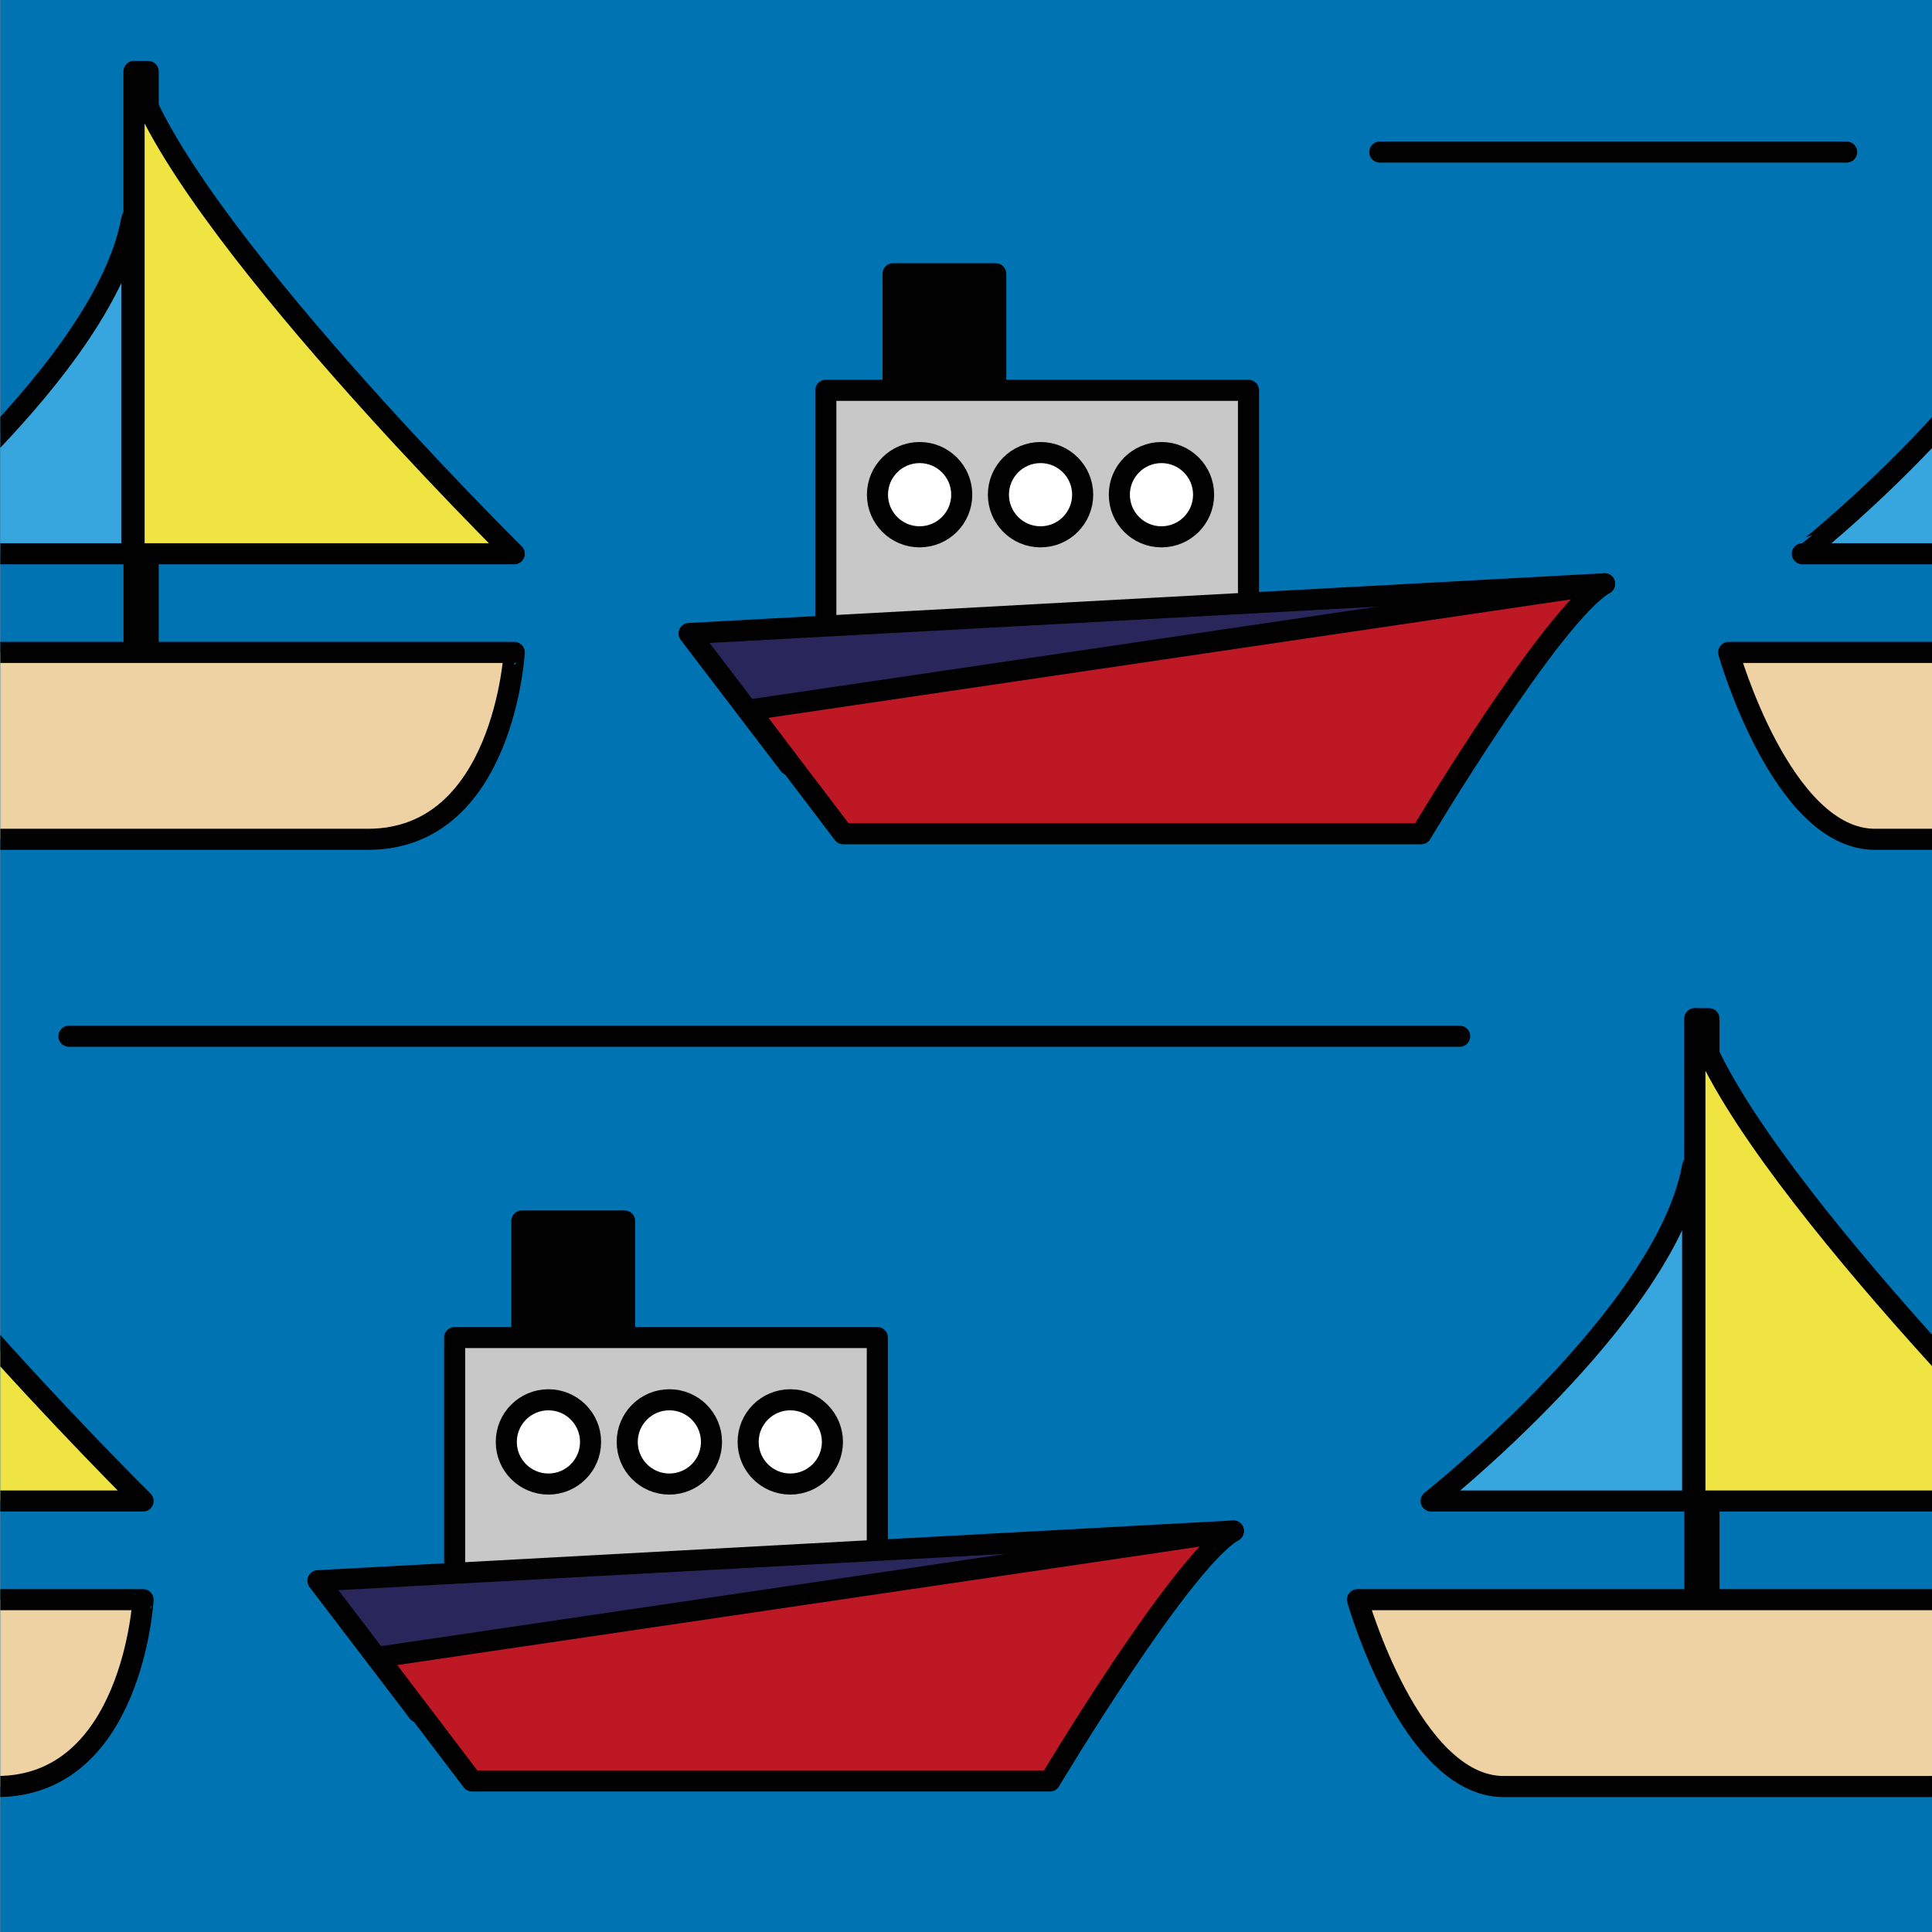 <?xml version="1.0" encoding="utf-8"?>
<!-- Generator: Adobe Illustrator 16.0.0, SVG Export Plug-In . SVG Version: 6.00 Build 0)  -->
<!DOCTYPE svg PUBLIC "-//W3C//DTD SVG 1.1//EN" "http://www.w3.org/Graphics/SVG/1.1/DTD/svg11.dtd">
<svg version="1.1" xmlns="http://www.w3.org/2000/svg" xmlns:xlink="http://www.w3.org/1999/xlink" x="0px" y="0px" width="220px"
	 height="220px" viewBox="0 0 220 220" enable-background="new 0 0 220 220" xml:space="preserve">
<rect x="0" y="0" width="220" height="220" fill="#808080" stroke="none"/>
<g id="bg" display="none">
	<rect x="-145.836" y="-981.787" display="inline" fill="#FFFFFF" width="3240.076" height="8444.104"/>
</g>
<g id="Layer_3" display="none">
</g>
<g id="Layer_1">
	<g>
		<defs>
			<rect id="SVGID_253_" x="0.034" width="220" height="220"/>
		</defs>
		<clipPath id="SVGID_2_">
			<use xlink:href="#SVGID_253_"  overflow="visible"/>
		</clipPath>
		<g clip-path="url(#SVGID_2_)">
			<g>
				<rect x="0.034" fill="#0073B3" width="220" height="220"/>
			</g>
		</g>
		<g clip-path="url(#SVGID_2_)">
			
				<rect x="101.695" y="31.175" fill="#000100" stroke="#000100" stroke-width="2.4" stroke-linecap="round" stroke-linejoin="round" stroke-miterlimit="10" width="11.694" height="13.68"/>
			
				<rect x="94.038" y="44.447" fill="#C8C8C8" stroke="#000100" stroke-width="2.4" stroke-linecap="round" stroke-linejoin="round" stroke-miterlimit="10" width="48.13" height="32.636"/>
			<g>
				
					<polyline fill="#29265B" stroke="#000100" stroke-width="2.4" stroke-linecap="round" stroke-linejoin="round" stroke-miterlimit="10" points="
					173.861,71.521 182.715,66.474 78.47,72.138 89.883,87.103 				"/>
			</g>
			
				<circle fill="#FFFFFF" stroke="#000100" stroke-width="2.4" stroke-linecap="round" stroke-linejoin="round" stroke-miterlimit="10" cx="104.717" cy="56.331" r="4.798"/>
			
				<circle fill="#FFFFFF" stroke="#000100" stroke-width="2.4" stroke-linecap="round" stroke-linejoin="round" stroke-miterlimit="10" cx="118.488" cy="56.331" r="4.798"/>
			
				<circle fill="#FFFFFF" stroke="#000100" stroke-width="2.4" stroke-linecap="round" stroke-linejoin="round" stroke-miterlimit="10" cx="132.258" cy="56.331" r="4.798"/>
			
				<path fill="#BD1823" stroke="#000100" stroke-width="2.4" stroke-linecap="round" stroke-linejoin="round" stroke-miterlimit="10" d="
				M85.325,80.852L96.024,94.94h65.805c0,0,14.917-24.976,20.886-28.466L85.325,80.852z"/>
		</g>
		<g clip-path="url(#SVGID_2_)">
			
				<rect x="15.267" y="8.138" fill="#000100" stroke="#000100" stroke-width="2.4" stroke-linecap="round" stroke-linejoin="round" stroke-miterlimit="10" width="1.606" height="70.636"/>
			
				<path fill="#37A6DE" stroke="#000100" stroke-width="2.4" stroke-linecap="round" stroke-linejoin="round" stroke-miterlimit="10" d="
				M15.013,24.914v38.144h-29.781C-14.768,63.058,12.019,41.849,15.013,24.914z"/>
			
				<path fill="#F0E443" stroke="#000100" stroke-width="2.4" stroke-linecap="round" stroke-linejoin="round" stroke-miterlimit="10" d="
				M58.559,63.058c0,0-38.235-37.768-43.292-54.92v54.92H58.559z"/>
			
				<path fill="#EED2A3" stroke="#000100" stroke-width="2.4" stroke-linecap="round" stroke-linejoin="round" stroke-miterlimit="10" d="
				M41.9,95.573c-15.475,0-37.779,0-48.395,0c-10.617,0-16.66-21.279-16.66-21.279h81.714C58.559,74.294,57.375,95.573,41.9,95.573z
				"/>
		</g>
		<g clip-path="url(#SVGID_2_)">
			
				<rect x="59.427" y="139.037" fill="#000100" stroke="#000100" stroke-width="2.4" stroke-linecap="round" stroke-linejoin="round" stroke-miterlimit="10" width="11.695" height="13.679"/>
			
				<rect x="51.771" y="152.309" fill="#C8C8C8" stroke="#000100" stroke-width="2.4" stroke-linecap="round" stroke-linejoin="round" stroke-miterlimit="10" width="48.13" height="32.637"/>
			<g>
				
					<polyline fill="#29265B" stroke="#000100" stroke-width="2.4" stroke-linecap="round" stroke-linejoin="round" stroke-miterlimit="10" points="
					131.593,179.383 140.447,174.336 36.203,180 47.615,194.965 				"/>
			</g>
			
				<circle fill="#FFFFFF" stroke="#000100" stroke-width="2.4" stroke-linecap="round" stroke-linejoin="round" stroke-miterlimit="10" cx="62.45" cy="164.193" r="4.798"/>
			
				<circle fill="#FFFFFF" stroke="#000100" stroke-width="2.4" stroke-linecap="round" stroke-linejoin="round" stroke-miterlimit="10" cx="76.221" cy="164.193" r="4.798"/>
			
				<circle fill="#FFFFFF" stroke="#000100" stroke-width="2.4" stroke-linecap="round" stroke-linejoin="round" stroke-miterlimit="10" cx="89.991" cy="164.193" r="4.798"/>
			
				<path fill="#BD1823" stroke="#000100" stroke-width="2.4" stroke-linecap="round" stroke-linejoin="round" stroke-miterlimit="10" d="
				M43.057,188.713l10.7,14.09h65.805c0,0,14.917-24.977,20.886-28.467L43.057,188.713z"/>
		</g>
		<g clip-path="url(#SVGID_2_)">
			
				<path fill="#F0E443" stroke="#000100" stroke-width="2.4" stroke-linecap="round" stroke-linejoin="round" stroke-miterlimit="10" d="
				M16.292,170.92c0,0-38.235-37.768-43.292-54.92v54.92H16.292z"/>
			
				<path fill="#EED2A3" stroke="#000100" stroke-width="2.4" stroke-linecap="round" stroke-linejoin="round" stroke-miterlimit="10" d="
				M-0.368,203.436c-15.475,0-37.779,0-48.395,0c-10.617,0-16.659-21.28-16.659-21.28h81.713
				C16.292,182.155,15.108,203.436-0.368,203.436z"/>
		</g>
		<g clip-path="url(#SVGID_2_)">
			
				<path fill="#37A6DE" stroke="#000100" stroke-width="2.4" stroke-linecap="round" stroke-linejoin="round" stroke-miterlimit="10" d="
				M235.013,24.914v38.144h-29.781C205.232,63.058,232.019,41.849,235.013,24.914z"/>
			
				<path fill="#EED2A3" stroke="#000100" stroke-width="2.4" stroke-linecap="round" stroke-linejoin="round" stroke-miterlimit="10" d="
				M261.9,95.573c-15.475,0-37.779,0-48.395,0c-10.617,0-16.66-21.279-16.66-21.279h81.714
				C278.559,74.294,277.375,95.573,261.9,95.573z"/>
		</g>
		<g clip-path="url(#SVGID_2_)">
			
				<rect x="193" y="116" fill="#000100" stroke="#000100" stroke-width="2.4" stroke-linecap="round" stroke-linejoin="round" stroke-miterlimit="10" width="1.606" height="70.637"/>
			
				<path fill="#37A6DE" stroke="#000100" stroke-width="2.4" stroke-linecap="round" stroke-linejoin="round" stroke-miterlimit="10" d="
				M192.746,132.775v38.145h-29.781C162.965,170.92,189.751,149.711,192.746,132.775z"/>
			
				<path fill="#F0E443" stroke="#000100" stroke-width="2.4" stroke-linecap="round" stroke-linejoin="round" stroke-miterlimit="10" d="
				M236.292,170.92c0,0-38.235-37.768-43.292-54.92v54.92H236.292z"/>
			
				<path fill="#EED2A3" stroke="#000100" stroke-width="2.4" stroke-linecap="round" stroke-linejoin="round" stroke-miterlimit="10" d="
				M219.632,203.436c-15.475,0-37.779,0-48.395,0c-10.617,0-16.659-21.28-16.659-21.28h81.713
				C236.292,182.155,235.108,203.436,219.632,203.436z"/>
		</g>
		
			<line clip-path="url(#SVGID_2_)" fill="none" stroke="#000100" stroke-width="2.4" stroke-linecap="round" stroke-linejoin="round" stroke-miterlimit="10" x1="7.851" y1="118" x2="166.217" y2="118"/>
		
			<line clip-path="url(#SVGID_2_)" fill="none" stroke="#000100" stroke-width="2.4" stroke-linecap="round" stroke-linejoin="round" stroke-miterlimit="10" x1="157.121" y1="17.316" x2="210.281" y2="17.316"/>
	</g>
</g>
</svg>
